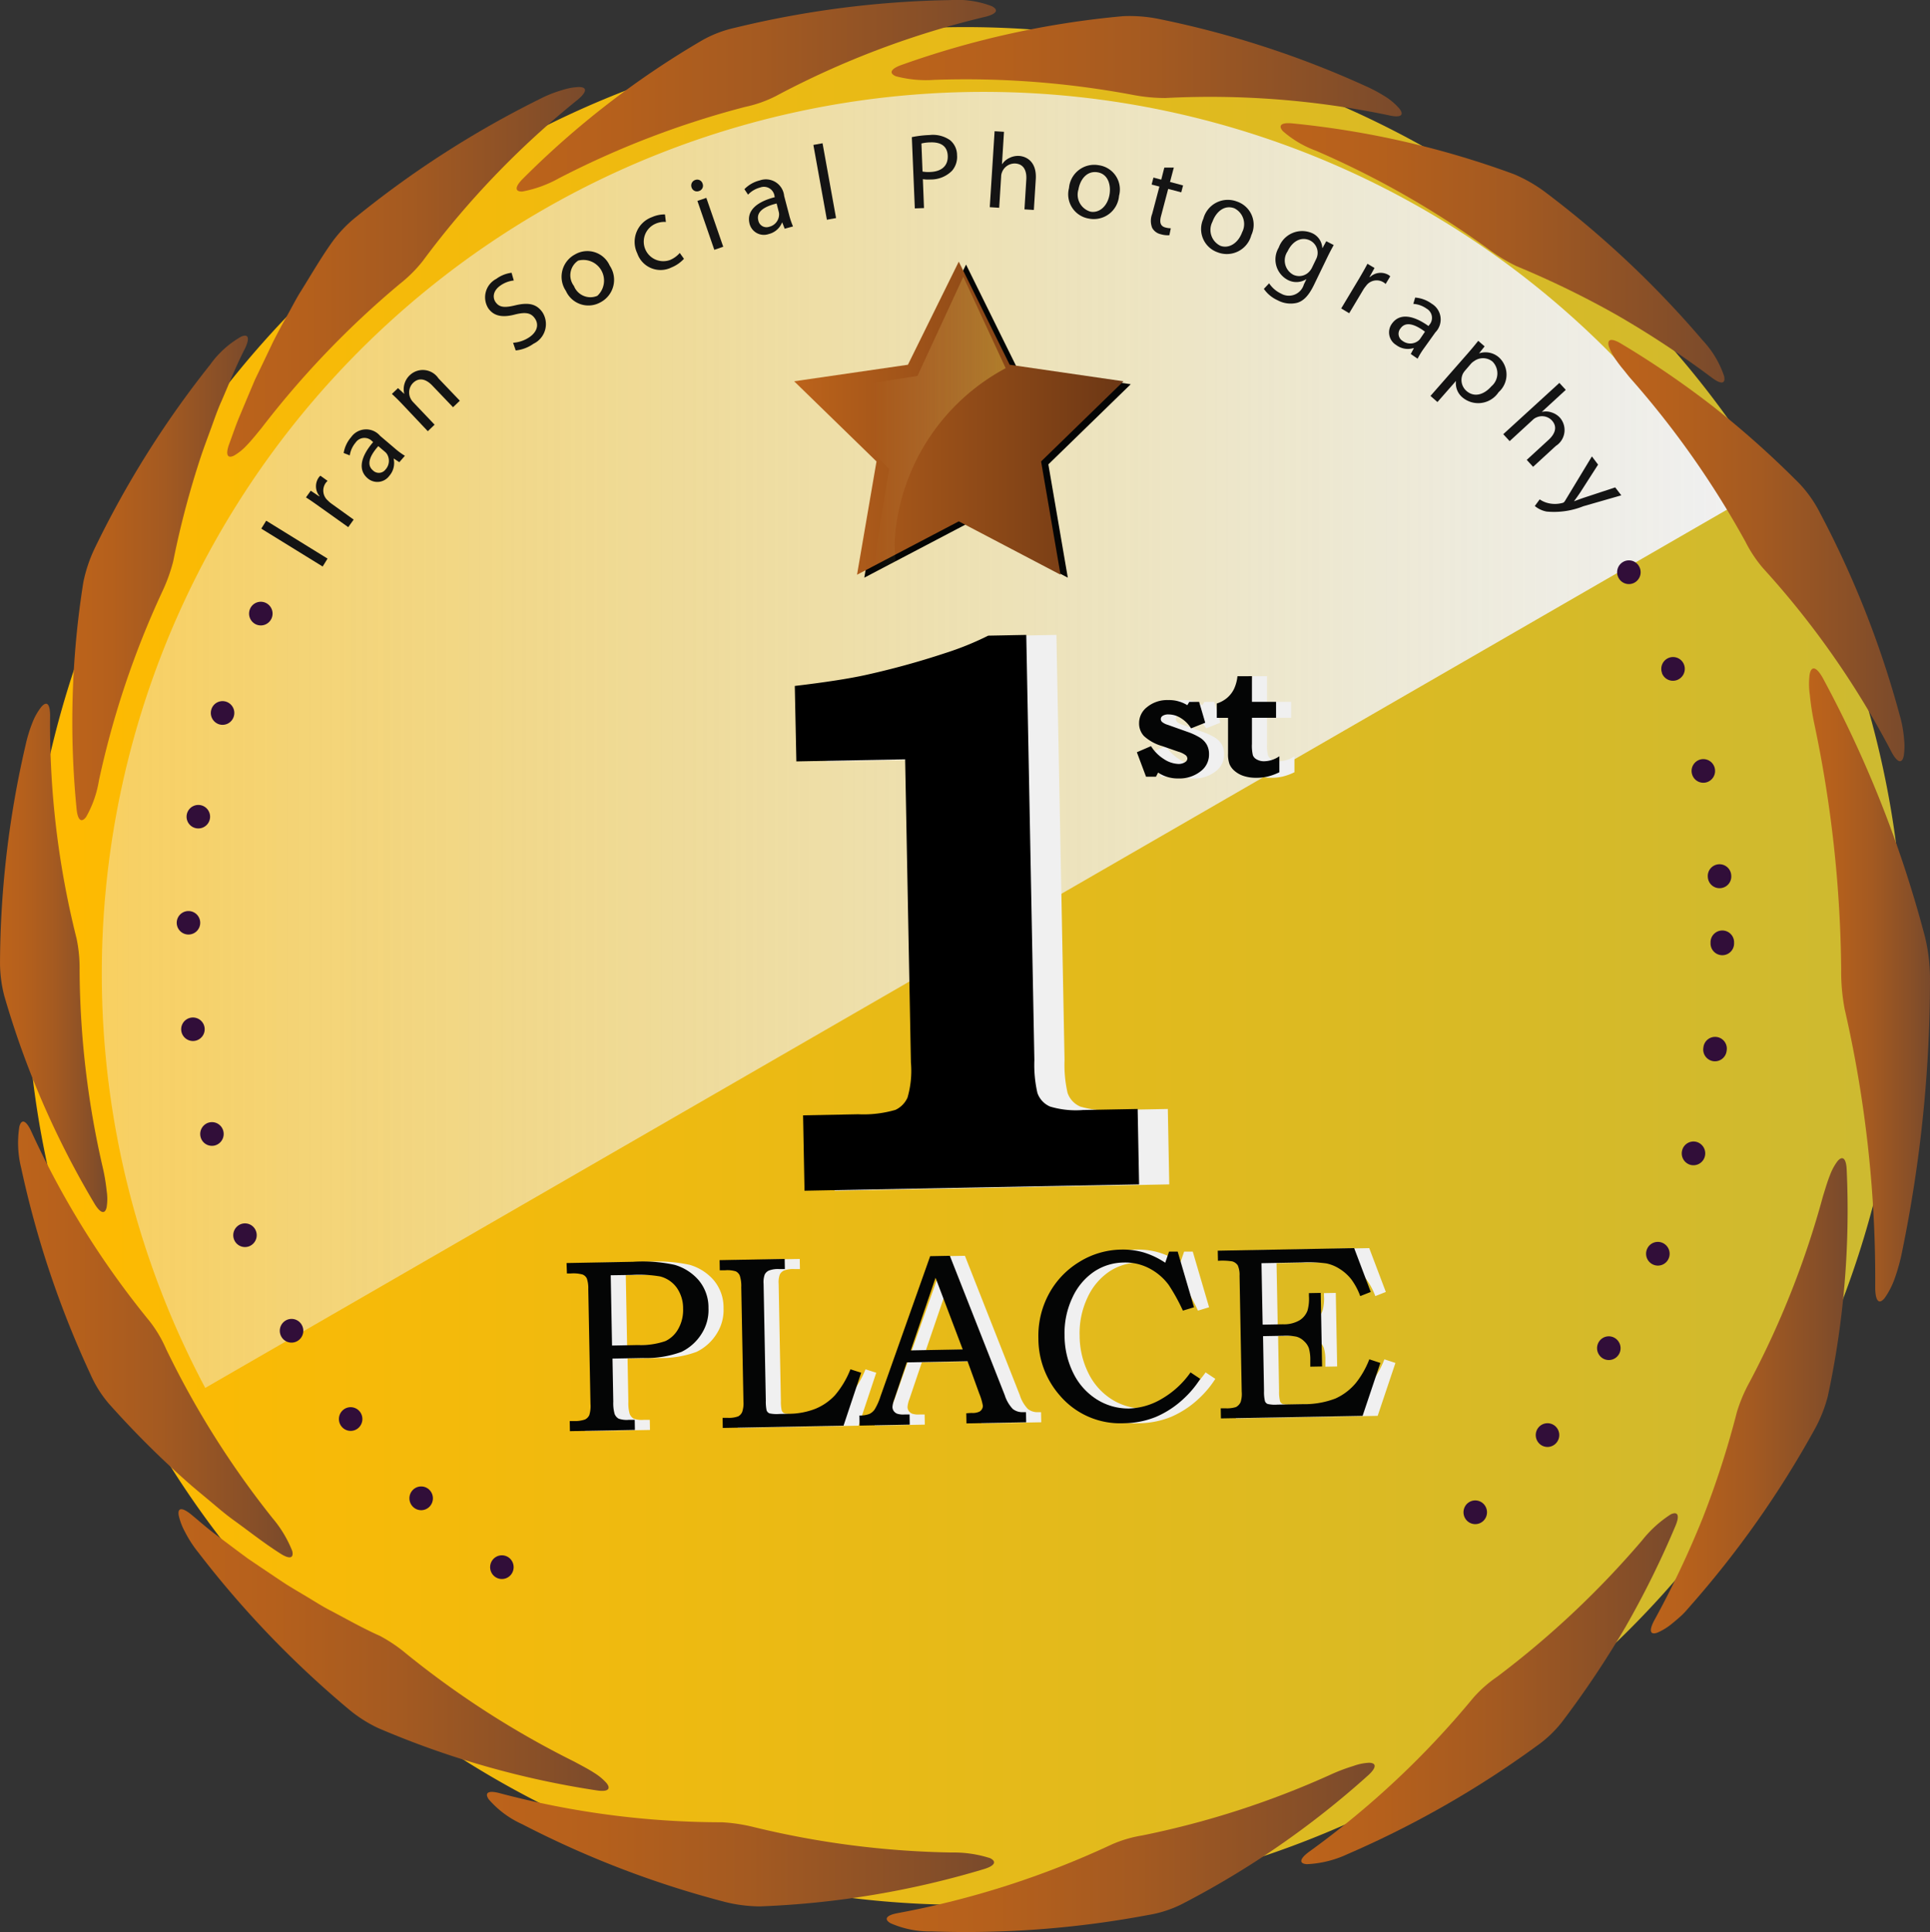 <svg xmlns="http://www.w3.org/2000/svg" xmlns:xlink="http://www.w3.org/1999/xlink" width="63.141" height="63.218" viewBox="0 0 63.141 63.218">
  <rect x="0" y="0" width="63.141" height="63.218" fill="#333333" stroke="none"/>
  <defs>
    <linearGradient id="linear-gradient" y1="0.5" x2="1" y2="0.5" gradientUnits="objectBoundingBox">
      <stop offset="0" stop-color="#f0f0f0" stop-opacity="0.4"/>
      <stop offset="1" stop-color="#f0f0f0"/>
    </linearGradient>
    <linearGradient id="linear-gradient-2" y1="0.5" x2="1" y2="0.5" gradientUnits="objectBoundingBox">
      <stop offset="0" stop-color="#ffba00"/>
      <stop offset="1" stop-color="#cdba31"/>
    </linearGradient>
    <linearGradient id="linear-gradient-4" x1="21.022" y1="2.908" x2="22.022" y2="2.908" gradientUnits="objectBoundingBox">
      <stop offset="0" stop-color="#ffba00" stop-opacity="0"/>
      <stop offset="1" stop-color="#f0f0f0"/>
    </linearGradient>
    <linearGradient id="linear-gradient-5" y1="0.5" x2="1" y2="0.5" gradientUnits="objectBoundingBox">
      <stop offset="0" stop-color="#bc631b"/>
      <stop offset="0.217" stop-color="#b5601c"/>
      <stop offset="0.514" stop-color="#a45a21"/>
      <stop offset="0.855" stop-color="#874f28"/>
      <stop offset="1" stop-color="#794a2c"/>
    </linearGradient>
    <linearGradient id="linear-gradient-19" y1="0.5" x2="1" y2="0.5" gradientUnits="objectBoundingBox">
      <stop offset="0" stop-color="#bc631b"/>
      <stop offset="1" stop-color="#6c3715"/>
    </linearGradient>
    <linearGradient id="linear-gradient-20" x1="0.303" y1="0.5" x2="1.303" y2="0.5" gradientUnits="objectBoundingBox">
      <stop offset="0" stop-color="#ffde98" stop-opacity="0"/>
      <stop offset="1" stop-color="#f6e42e"/>
    </linearGradient>
  </defs>
  <g id="Group_278" data-name="Group 278" transform="translate(-5.861 -4.973)">
    <path id="Path_300" data-name="Path 300" d="M66.534,26.053A28.849,28.849,0,0,0,16.593,54.886Z" transform="translate(-3.71 -3.779)" fill="url(#linear-gradient)"/>
    <path id="Path_301" data-name="Path 301" d="M69.026,37.493A30.721,30.721,0,1,1,38.3,6.771,30.722,30.722,0,0,1,69.026,37.493Z" transform="translate(-0.872 -0.911)" fill="url(#linear-gradient-2)"/>
    <path id="Path_302" data-name="Path 302" d="M65.912,24.6A28.849,28.849,0,0,0,15.971,53.428Z" transform="translate(-3.395 -3.041)" fill="url(#linear-gradient)"/>
    <path id="Path_303" data-name="Path 303" d="M11.378,39.416A28.848,28.848,0,1,1,40.226,68.264,28.848,28.848,0,0,1,11.378,39.416Z" transform="translate(-2.794 -2.834)" fill="url(#linear-gradient-4)"/>
    <g id="Group_265" data-name="Group 265" transform="translate(5.861 4.973)">
      <g id="Group_264" data-name="Group 264">
        <g id="Group_263" data-name="Group 263">
          <path id="Path_304" data-name="Path 304" d="M115.525,97.284a1.977,1.977,0,0,0,.48-.3c.093-.075.191-.158.292-.25s.192-.2.287-.31a32.293,32.293,0,0,0,4.092-5.816,4.616,4.616,0,0,0,.418-1.064,28.9,28.9,0,0,0,.615-7.41c-.016-.364-.134-.468-.3-.273a1.811,1.811,0,0,0-.249.464c-.081.2-.153.447-.231.7a29.369,29.369,0,0,1-2.4,6.07,5.1,5.1,0,0,0-.41.97,29.726,29.726,0,0,1-1.111,3.45,30.868,30.868,0,0,1-1.594,3.371C115.235,97.221,115.274,97.379,115.525,97.284Z" transform="translate(-61.294 -43.866)" fill="url(#linear-gradient-5)"/>
          <path id="Path_305" data-name="Path 305" d="M92.308,116.79a3.491,3.491,0,0,0,1.326-.327,32.164,32.164,0,0,0,6.176-3.528,3.908,3.908,0,0,0,.833-.782,31.31,31.31,0,0,0,2.1-3.143,30.157,30.157,0,0,0,1.626-3.293c.141-.338.08-.481-.152-.376a3.842,3.842,0,0,0-.936.848,29.84,29.84,0,0,1-4.755,4.474,4.125,4.125,0,0,0-.787.7,28.792,28.792,0,0,1-5.354,5.018C92.072,116.61,92.04,116.771,92.308,116.79Z" transform="translate(-49.554 -55.792)" fill="url(#linear-gradient-5)"/>
          <path id="Path_306" data-name="Path 306" d="M64.77,127.1a3.184,3.184,0,0,0,1.338.268,32.188,32.188,0,0,0,7.088-.537,3.85,3.85,0,0,0,1.089-.349,28.981,28.981,0,0,0,6.116-4.228c.268-.247.273-.4.02-.405a1.751,1.751,0,0,0-.514.107,5.81,5.81,0,0,0-.694.26,28.822,28.822,0,0,1-6.207,2.011,4.113,4.113,0,0,0-1.011.3,28.971,28.971,0,0,1-6.987,2.241C64.634,126.835,64.536,126.966,64.77,127.1Z" transform="translate(-35.634 -64.17)" fill="url(#linear-gradient-5)"/>
          <path id="Path_307" data-name="Path 307" d="M38.2,124.022a3.153,3.153,0,0,0,1.095.815,31.832,31.832,0,0,0,6.642,2.546,4.846,4.846,0,0,0,1.136.144,29.24,29.24,0,0,0,7.335-1.222c.349-.107.422-.246.193-.357a3.882,3.882,0,0,0-1.251-.184,29.331,29.331,0,0,1-6.474-.831,5.537,5.537,0,0,0-1.041-.158,28.433,28.433,0,0,1-7.275-.952C38.2,123.725,38.051,123.8,38.2,124.022Z" transform="translate(-22.212 -65.148)" fill="url(#linear-gradient-5)"/>
          <path id="Path_308" data-name="Path 308" d="M17.7,105.245a1.991,1.991,0,0,0,.2.528,3.88,3.88,0,0,0,.437.677,32.456,32.456,0,0,0,4.921,5.132,4.432,4.432,0,0,0,.963.617,29.145,29.145,0,0,0,7.149,2.04c.36.057.484-.039.326-.238a1.8,1.8,0,0,0-.406-.336c-.183-.121-.41-.236-.645-.364a29.724,29.724,0,0,1-5.493-3.527,4.945,4.945,0,0,0-.873-.591c-.548-.243-1.064-.538-1.6-.82-.272-.138-.52-.3-.784-.458s-.528-.31-.784-.477l-.765-.514-.386-.261-.372-.276-.751-.564c-.25-.19-.485-.4-.729-.6C17.814,104.972,17.652,104.981,17.7,105.245Z" transform="translate(-11.852 -55.656)" fill="url(#linear-gradient-5)"/>
          <path id="Path_309" data-name="Path 309" d="M7.1,79.5A3.392,3.392,0,0,0,7.16,80.86,31.947,31.947,0,0,0,9.422,87.6a3.833,3.833,0,0,0,.607.97,30.508,30.508,0,0,0,2.681,2.662c.234.2.479.4.716.6s.466.394.719.573c.5.363.969.734,1.482,1.06.305.2.458.169.4-.077a3.87,3.87,0,0,0-.651-1.081A29.39,29.39,0,0,1,11.9,86.78a4.16,4.16,0,0,0-.537-.907,28.582,28.582,0,0,1-3.88-6.227C7.321,79.3,7.17,79.239,7.1,79.5Z" transform="translate(-6.466 -42.639)" fill="url(#linear-gradient-5)"/>
          <path id="Path_310" data-name="Path 310" d="M7.218,51.728a2.04,2.04,0,0,0-.285.493,4.78,4.78,0,0,0-.236.769,31.992,31.992,0,0,0-.835,7.062A4.311,4.311,0,0,0,6,61.186,28.965,28.965,0,0,0,8.958,68c.19.312.343.349.393.1a1.743,1.743,0,0,0,0-.525,6.354,6.354,0,0,0-.12-.732,29.321,29.321,0,0,1-.766-6.483,4.74,4.74,0,0,0-.1-1.05A28.6,28.6,0,0,1,7.5,52.028C7.5,51.647,7.4,51.527,7.218,51.728Z" transform="translate(-5.861 -28.605)" fill="url(#linear-gradient-5)"/>
          <path id="Path_311" data-name="Path 311" d="M16.176,27.261a3.183,3.183,0,0,0-1.011.916A31.976,31.976,0,0,0,11.381,34.2a4.823,4.823,0,0,0-.363,1.086,29.085,29.085,0,0,0-.222,7.432c.035.363.157.46.311.258a3.556,3.556,0,0,0,.419-1.191A29.258,29.258,0,0,1,13.6,35.6a5.537,5.537,0,0,0,.357-.991,29.08,29.08,0,0,1,.93-3.5c.1-.291.207-.575.313-.866s.207-.589.334-.869c.246-.567.479-1.158.766-1.716C16.47,27.309,16.423,27.154,16.176,27.261Z" transform="translate(-8.29 -16.244)" fill="url(#linear-gradient-5)"/>
          <path id="Path_312" data-name="Path 312" d="M32.437,10.741a2.008,2.008,0,0,0-.558.1,4.083,4.083,0,0,0-.749.3,32.224,32.224,0,0,0-5.983,3.843,4.226,4.226,0,0,0-.791.825c-.37.518-.69,1.074-1.022,1.606-.168.264-.309.551-.462.821s-.3.545-.442.823l-.4.837-.2.415-.18.425-.353.842c-.114.28-.211.571-.316.853-.123.343-.055.483.171.366a1.821,1.821,0,0,0,.409-.334c.152-.157.312-.356.481-.563a29.843,29.843,0,0,1,4.518-4.712,4.525,4.525,0,0,0,.749-.743,28.685,28.685,0,0,1,5.082-5.293C32.682,10.909,32.705,10.747,32.437,10.741Z" transform="translate(-13.486 -7.894)" fill="url(#linear-gradient-5)"/>
          <path id="Path_313" data-name="Path 313" d="M55.659,5.176a3.163,3.163,0,0,0-1.35-.2,31.95,31.95,0,0,0-7.052.905,3.865,3.865,0,0,0-1.069.407,28.852,28.852,0,0,0-5.883,4.545c-.258.261-.254.418,0,.406a3.923,3.923,0,0,0,1.186-.431,29.267,29.267,0,0,1,6.093-2.336,4.055,4.055,0,0,0,.994-.348,28.71,28.71,0,0,1,6.86-2.6C55.809,5.434,55.9,5.3,55.659,5.176Z" transform="translate(-23.21 -4.973)" fill="url(#linear-gradient-5)"/>
          <path id="Path_314" data-name="Path 314" d="M81.586,9.071a2.033,2.033,0,0,0-.427-.376,5.186,5.186,0,0,0-.709-.381,31.4,31.4,0,0,0-6.767-2.19,4.835,4.835,0,0,0-1.141-.086,29.449,29.449,0,0,0-7.262,1.6c-.343.124-.408.267-.173.366a3.845,3.845,0,0,0,1.257.118,29.581,29.581,0,0,1,6.509.494,5.631,5.631,0,0,0,1.049.1,28.558,28.558,0,0,1,7.315.566C81.611,9.369,81.749,9.286,81.586,9.071Z" transform="translate(-35.798 -5.509)" fill="url(#linear-gradient-5)"/>
          <path id="Path_315" data-name="Path 315" d="M105.261,21.415a3.2,3.2,0,0,0-.7-1.168,32.342,32.342,0,0,0-5.179-4.872,4.847,4.847,0,0,0-.995-.566,29.281,29.281,0,0,0-7.247-1.662c-.363-.037-.481.063-.313.254a3.426,3.426,0,0,0,1.087.642,29.646,29.646,0,0,1,5.667,3.238,5.394,5.394,0,0,0,.9.542,30.044,30.044,0,0,1,3.258,1.587,31.089,31.089,0,0,1,3.114,2.052C105.157,21.693,105.319,21.677,105.261,21.415Z" transform="translate(-48.856 -9.109)" fill="url(#linear-gradient-5)"/>
          <path id="Path_316" data-name="Path 316" d="M122.145,41.133a2.028,2.028,0,0,0,.012-.567,3.882,3.882,0,0,0-.147-.792,31.965,31.965,0,0,0-2.611-6.617,4.074,4.074,0,0,0-.658-.936,31.044,31.044,0,0,0-2.817-2.518,30.138,30.138,0,0,0-3.031-2.073c-.313-.187-.464-.146-.392.1a1.781,1.781,0,0,0,.25.463c.063.09.135.185.215.28s.156.2.244.3a29.722,29.722,0,0,1,3.756,5.338,4.332,4.332,0,0,0,.584.878,28.477,28.477,0,0,1,4.2,6.012C121.933,41.34,122.086,41.395,122.145,41.133Z" transform="translate(-59.865 -16.39)" fill="url(#linear-gradient-5)"/>
        </g>
        <path id="Path_317" data-name="Path 317" d="M128.268,69.885a2.628,2.628,0,0,0,.316-.614,6.376,6.376,0,0,0,.26-.958,44.16,44.16,0,0,0,.9-8.8,5.917,5.917,0,0,0-.158-1.413,38.314,38.314,0,0,0-3.341-8.479c-.214-.389-.385-.432-.44-.123a2.429,2.429,0,0,0,.007.654,8.764,8.764,0,0,0,.138.91,40.568,40.568,0,0,1,.888,8.071,6.578,6.578,0,0,0,.114,1.307,39.488,39.488,0,0,1,1,9.074C127.949,69.989,128.07,70.138,128.268,69.885Z" transform="translate(-66.603 -27.422)" fill="url(#linear-gradient-5)"/>
      </g>
    </g>
    <path id="Path_318" data-name="Path 318" d="M67.756,54.641h0a.385.385,0,1,0,.769,0h0a.385.385,0,1,0-.769,0Zm-.089-2.147h0a.384.384,0,1,0,.765-.066h0a.384.384,0,1,0-.765.066ZM67.145,49.1h0a.383.383,0,0,0,.459.293.387.387,0,0,0,.29-.463h0a.384.384,0,0,0-.459-.292.388.388,0,0,0-.29.464Zm-.98-3.287h0a.383.383,0,0,0,.5.226.39.39,0,0,0,.223-.5h0a.383.383,0,0,0-.495-.225.388.388,0,0,0-.224.5ZM64.747,42.7h0a.382.382,0,0,0,.522.154.39.39,0,0,0,.152-.526h0a.381.381,0,0,0-.522-.154.389.389,0,0,0-.152.526ZM20.674,44.034h0a.389.389,0,0,0-.184-.517.382.382,0,0,0-.511.186h0a.389.389,0,0,0,.184.515.384.384,0,0,0,.511-.185Zm-1.232,3.2h0a.387.387,0,0,0-.253-.485.382.382,0,0,0-.48.254h0a.39.39,0,0,0,.252.487.384.384,0,0,0,.481-.256Zm-.78,3.341h0a.384.384,0,1,0-.759-.124h0a.384.384,0,1,0,.759.124Zm-.318,3.419h0a.384.384,0,1,0-.768-.019h0a.384.384,0,1,0,.768.019Zm.144,3.431h0a.384.384,0,1,0-.764.086h0a.384.384,0,1,0,.764-.086ZM19.1,60.8h0a.383.383,0,0,0-.465-.281.389.389,0,0,0-.279.471.383.383,0,0,0,.467.281A.389.389,0,0,0,19.1,60.8Zm1.064,3.261h0a.382.382,0,0,0-.5-.212.389.389,0,0,0-.21.505h0a.382.382,0,0,0,.5.212.389.389,0,0,0,.21-.505Zm1.5,3.078h0a.381.381,0,0,0-.525-.14.39.39,0,0,0-.139.53h0a.381.381,0,0,0,.525.14.388.388,0,0,0,.139-.53Zm1.905,2.845h0a.382.382,0,0,0-.539-.068.39.39,0,0,0-.067.544h0a.381.381,0,0,0,.539.068.391.391,0,0,0,.067-.544Zm2.272,2.554h0a.382.382,0,0,0-.544.008.39.39,0,0,0,.008.548h0a.38.38,0,0,0,.543-.007.391.391,0,0,0-.008-.549Zm2.6,2.218h0a.383.383,0,0,0-.537.083.391.391,0,0,0,.082.543h0a.383.383,0,0,0,.537-.083.391.391,0,0,0-.082-.543Zm31.356-1.769h0a.392.392,0,0,0-.022.549.383.383,0,0,0,.543.023h0a.391.391,0,0,0,.022-.549.382.382,0,0,0-.542-.023ZM62.125,70.5h0a.391.391,0,0,0,.052.547.381.381,0,0,0,.541-.054h0a.39.39,0,0,0-.052-.546.384.384,0,0,0-.541.053ZM64.1,67.7h0a.391.391,0,0,0,.125.534.383.383,0,0,0,.53-.127.39.39,0,0,0-.126-.533A.381.381,0,0,0,64.1,67.7Zm1.579-3.042h0a.388.388,0,0,0,.2.511.382.382,0,0,0,.506-.2h0a.39.39,0,0,0-.2-.511.383.383,0,0,0-.506.2Zm1.149-3.233h0a.389.389,0,0,0,.265.479.385.385,0,0,0,.474-.269h0a.389.389,0,0,0-.265-.479.383.383,0,0,0-.474.268Zm.694-3.361h0a.384.384,0,1,0,.76.106h0a.384.384,0,1,0-.76-.106Z" transform="translate(-5.933 -18.817)" fill="#310e39"/>
    <g id="Group_266" data-name="Group 266" transform="translate(31.842 13.534)">
      <path id="Path_319" data-name="Path 319" d="M64.374,22.514l1.665,3.374,3.723.541-2.695,2.623.636,3.707-3.329-1.747-3.329,1.747.637-3.707-2.694-2.623,3.722-.541Z" transform="translate(-58.75 -22.418)" fill="#040505"/>
      <path id="Path_320" data-name="Path 320" d="M63.892,22.32l1.665,3.374,3.723.541-2.695,2.623.636,3.707-3.329-1.747-3.329,1.747.637-3.707-2.694-2.623,3.722-.541Z" transform="translate(-58.506 -22.32)" fill="url(#linear-gradient-19)"/>
      <path id="Path_321" data-name="Path 321" d="M62.524,32.729a5.66,5.66,0,0,1-.046-.7,6.889,6.889,0,0,1,3.635-5.716L64.727,23.32l-1.5,3.247-3.361.521L62.3,29.611l-.575,3.568Z" transform="translate(-59.193 -22.826)" opacity="0.5" fill="url(#linear-gradient-20)"/>
    </g>
    <g id="Group_267" data-name="Group 267" transform="translate(32.85 25.748)">
      <path id="Path_322" data-name="Path 322" d="M68.123,47.07l.265,13.911a4.115,4.115,0,0,0,.1,1.078.754.754,0,0,0,.414.444,2.948,2.948,0,0,0,1.079.113l1.786-.034.047,2.467-10.946.208-.047-2.467,1.805-.035a3.733,3.733,0,0,0,1.218-.144.808.808,0,0,0,.393-.4,3.13,3.13,0,0,0,.112-1.152l-.189-9.918-3.559.068L60.55,48.74q1.522-.181,2.333-.362a26.459,26.459,0,0,0,2.581-.711,9.718,9.718,0,0,0,1.414-.573Z" transform="translate(-60.55 -47.07)" fill="#f0f0f0"/>
    </g>
    <g id="Group_268" data-name="Group 268" transform="translate(43.549 27.098)">
      <path id="Path_323" data-name="Path 323" d="M83.942,51.449h.322l.2.682L84,52.316a1,1,0,0,0-.332-.335.759.759,0,0,0-.4-.121.341.341,0,0,0-.194.044.127.127,0,0,0-.064.105.132.132,0,0,0,.045.1.558.558,0,0,0,.188.093l.674.24a2.124,2.124,0,0,1,.343.159.672.672,0,0,1,.246.234.627.627,0,0,1,.082.324.68.68,0,0,1-.255.546,1.122,1.122,0,0,1-.745.25,1.156,1.156,0,0,1-.666-.193l-.069.135h-.326l-.3-.8.463-.2a1.33,1.33,0,0,0,.429.428.914.914,0,0,0,.468.155.389.389,0,0,0,.223-.062.139.139,0,0,0,.069-.115.149.149,0,0,0-.054-.108.724.724,0,0,0-.238-.115l-.529-.184a1.482,1.482,0,0,1-.6-.33.6.6,0,0,1-.158-.416.658.658,0,0,1,.248-.52,1.036,1.036,0,0,1,.7-.24,1.145,1.145,0,0,1,.63.167Z" transform="translate(-82.229 -50.608)" fill="#f0f0f0"/>
      <path id="Path_324" data-name="Path 324" d="M88.673,49.806v.84h.789v.522h-.789v.853a1.368,1.368,0,0,0,.03.371.255.255,0,0,0,.114.131.479.479,0,0,0,.253.067.912.912,0,0,0,.5-.164v.524a1.922,1.922,0,0,1-.386.141,1.63,1.63,0,0,1-.374.04,1.307,1.307,0,0,1-.4-.057.861.861,0,0,1-.3-.164.6.6,0,0,1-.172-.227.99.99,0,0,1-.047-.348V51.169h-.368V50.7a.977.977,0,0,0,.336-.183.907.907,0,0,0,.224-.286,1.285,1.285,0,0,0,.116-.423Z" transform="translate(-84.91 -49.806)" fill="#f0f0f0"/>
    </g>
    <g id="Group_270" data-name="Group 270" transform="translate(24.889 45.812)">
      <g id="Group_269" data-name="Group 269" transform="translate(0)">
        <path id="Path_325" data-name="Path 325" d="M44.418,88.673l2.171-.041a4.946,4.946,0,0,1,1.365.1,1.649,1.649,0,0,1,.784.5,1.384,1.384,0,0,1,.323.915,1.441,1.441,0,0,1-.217.827,1.593,1.593,0,0,1-.668.606,3.345,3.345,0,0,1-1.255.2l-1,.019.026,1.409a1.307,1.307,0,0,0,.043.4.307.307,0,0,0,.133.157.8.8,0,0,0,.336.038l.189,0,.006.331-2.126.04-.006-.331.13,0a1.02,1.02,0,0,0,.369-.051.293.293,0,0,0,.142-.145,1,1,0,0,0,.038-.365l-.072-3.755a.978.978,0,0,0-.048-.35.262.262,0,0,0-.141-.129,1.15,1.15,0,0,0-.38-.034l-.13,0Zm1.445.4.043,2.3.848-.017a2.457,2.457,0,0,0,.9-.13.948.948,0,0,0,.42-.4,1.256,1.256,0,0,0,.157-.662,1.167,1.167,0,0,0-.21-.687.965.965,0,0,0-.543-.366,4.14,4.14,0,0,0-.924-.049Z" transform="translate(-44.418 -88.184)" fill="#f0f0f0"/>
        <path id="Path_326" data-name="Path 326" d="M54.563,88.484l2.129-.04.006.331-.2,0a.831.831,0,0,0-.323.05.282.282,0,0,0-.135.129.72.72,0,0,0-.038.3l.073,3.83a1.36,1.36,0,0,0,.026.315.163.163,0,0,0,.1.1,1.159,1.159,0,0,0,.319.018l.3-.006a2.4,2.4,0,0,0,.879-.164,1.811,1.811,0,0,0,.637-.441,3,3,0,0,0,.507-.85l.352.112L58.618,93.9l-3.951.075-.006-.331.173,0a.864.864,0,0,0,.338-.049.292.292,0,0,0,.131-.146.881.881,0,0,0,.04-.345l-.071-3.735a1.111,1.111,0,0,0-.05-.382.276.276,0,0,0-.129-.136.927.927,0,0,0-.351-.035l-.173,0Z" transform="translate(-49.556 -88.09)" fill="#f0f0f0"/>
        <path id="Path_327" data-name="Path 327" d="M66.146,88.249l.644-.012,1.795,4.558a1.171,1.171,0,0,0,.263.453.508.508,0,0,0,.346.105l.087,0,.006.331-1.954.037-.006-.331c.063-.006.124-.01.185-.011a.513.513,0,0,0,.247-.044.22.22,0,0,0,.111-.191,1.9,1.9,0,0,0-.118-.4l-.383-1.057-1.989.038-.406,1.2a.912.912,0,0,0-.062.257.237.237,0,0,0,.044.137.253.253,0,0,0,.114.086.644.644,0,0,0,.229.025c.071,0,.128,0,.173,0l.006.331-1.641.032-.006-.331a.854.854,0,0,0,.328-.051.445.445,0,0,0,.172-.149,1.989,1.989,0,0,0,.189-.427Zm-.635,3.083,1.7-.032-.889-2.345Z" transform="translate(-54.25 -87.985)" fill="#f0f0f0"/>
        <path id="Path_328" data-name="Path 328" d="M79.98,87.893l.283,0,.534,1.821-.364.11a6.254,6.254,0,0,0-.465-.842,1.858,1.858,0,0,0-.638-.543,1.7,1.7,0,0,0-.833-.189,1.78,1.78,0,0,0-.972.3,2.061,2.061,0,0,0-.708.851,2.713,2.713,0,0,0-.255,1.246,2.768,2.768,0,0,0,.305,1.259,2.1,2.1,0,0,0,.777.84,1.928,1.928,0,0,0,1.041.28,2.223,2.223,0,0,0,1.065-.321,2.958,2.958,0,0,0,.933-.86l.318.211a3.212,3.212,0,0,1-.516.624,3.129,3.129,0,0,1-.92.615,2.838,2.838,0,0,1-1.059.213,2.591,2.591,0,0,1-2.1-.909,2.82,2.82,0,0,1-.7-1.861,2.882,2.882,0,0,1,.339-1.453,2.749,2.749,0,0,1,.99-1.049,2.672,2.672,0,0,1,1.38-.409,2.437,2.437,0,0,1,.74.095,2.618,2.618,0,0,1,.7.335Z" transform="translate(-60.269 -87.778)" fill="#f0f0f0"/>
        <path id="Path_329" data-name="Path 329" d="M87.586,87.812l4.463-.085.543,1.435-.344.136a2.194,2.194,0,0,0-.295-.552,1.484,1.484,0,0,0-.376-.337,1.269,1.269,0,0,0-.437-.181,4.323,4.323,0,0,0-.791-.032l-1.332.025.038,2.011.663-.012a1.009,1.009,0,0,0,.552-.135.642.642,0,0,0,.253-.314,1.439,1.439,0,0,0,.046-.481V89.2l.386-.007L91,91.6l-.386.007,0-.209a1.358,1.358,0,0,0-.048-.4.585.585,0,0,0-.157-.227.577.577,0,0,0-.241-.144,1.669,1.669,0,0,0-.437-.031l-.663.012L89.1,92.4a1.278,1.278,0,0,0,.032.34.165.165,0,0,0,.086.087,1.079,1.079,0,0,0,.324.021l.824-.015a2.831,2.831,0,0,0,1.075-.186,1.866,1.866,0,0,0,.674-.52,2.949,2.949,0,0,0,.43-.761l.361.119-.581,1.731L87.69,93.3l-.006-.331.157,0a.98.98,0,0,0,.342-.041.344.344,0,0,0,.154-.168.9.9,0,0,0,.033-.34L88.3,88.638a.783.783,0,0,0-.058-.345.329.329,0,0,0-.18-.131,2.023,2.023,0,0,0-.469-.019Z" transform="translate(-66.282 -87.727)" fill="#f0f0f0"/>
      </g>
    </g>
    <g id="Group_272" data-name="Group 272" transform="translate(14.41 9.267)">
      <g id="Group_271" data-name="Group 271" transform="translate(0 0)">
        <path id="Path_330" data-name="Path 330" d="M23.343,39.5l2.007,1.24-.16.259-2.008-1.239Z" transform="translate(-23.183 -26.756)" fill="#141414"/>
        <path id="Path_331" data-name="Path 331" d="M26.581,37.531c-.162-.116-.3-.214-.438-.3l.157-.219.276.185.008-.011a.505.505,0,0,1-.028-.6.316.316,0,0,1,.059-.065l.236.169a.443.443,0,0,0-.07.079.431.431,0,0,0,.08.566.848.848,0,0,0,.109.095l.733.527-.177.247Z" transform="translate(-24.682 -25.249)" fill="#141414"/>
        <path id="Path_332" data-name="Path 332" d="M30.464,34.513l-.179-.119-.006.008a.635.635,0,0,1-.144.559.484.484,0,0,1-.707.079c-.312-.266-.247-.688.18-1.185l-.027-.022a.349.349,0,0,0-.548.039.841.841,0,0,0-.19.418l-.2-.078a1.059,1.059,0,0,1,.246-.521.6.6,0,0,1,.946-.041l.483.411a2.347,2.347,0,0,0,.328.242Zm-.688-.526c-.223.252-.425.581-.175.794a.272.272,0,0,0,.412-.03.422.422,0,0,0,.05-.5A.335.335,0,0,0,30,34.178Z" transform="translate(-25.949 -23.683)" fill="#141414"/>
        <path id="Path_333" data-name="Path 333" d="M32.167,30.606c-.121-.127-.224-.228-.327-.322l.2-.19.206.19,0,0a.627.627,0,0,1,.185-.618.616.616,0,0,1,.932.108l.7.732-.223.213-.675-.706c-.19-.2-.421-.292-.631-.091a.441.441,0,0,0-.081.514.485.485,0,0,0,.084.118l.7.736-.222.214Z" transform="translate(-27.568 -21.688)" fill="#141414"/>
        <path id="Path_334" data-name="Path 334" d="M38.928,25.351a1.082,1.082,0,0,0,.536-.185c.257-.177.313-.416.177-.612-.125-.181-.3-.213-.633-.133-.394.107-.7.078-.893-.2a.679.679,0,0,1,.263-.961,1.069,1.069,0,0,1,.5-.2l.073.253a.934.934,0,0,0-.433.162c-.265.183-.256.412-.164.544.125.181.305.189.644.107.417-.1.693-.057.891.228a.713.713,0,0,1-.294,1.029,1.219,1.219,0,0,1-.581.219Z" transform="translate(-30.691 -18.429)" fill="#141414"/>
        <path id="Path_335" data-name="Path 335" d="M44.664,22.091a.83.83,0,0,1-.3,1.2.806.806,0,0,1-1.133-.372.827.827,0,0,1,.3-1.195A.8.8,0,0,1,44.664,22.091Zm-1.17.666a.578.578,0,0,0,.766.322.676.676,0,0,0-.627-1.152A.576.576,0,0,0,43.494,22.757Z" transform="translate(-33.266 -17.694)" fill="#141414"/>
        <path id="Path_336" data-name="Path 336" d="M49.548,20.642a1.135,1.135,0,0,1-.408.283.805.805,0,0,1-1.118-.458.862.862,0,0,1,.478-1.188,1.026,1.026,0,0,1,.427-.089l.03.247a.71.71,0,0,0-.359.067.639.639,0,0,0,.5,1.175.874.874,0,0,0,.313-.228Z" transform="translate(-35.721 -16.468)" fill="#141414"/>
        <path id="Path_337" data-name="Path 337" d="M52.054,17.015a.181.181,0,0,1-.123.242.183.183,0,0,1-.237-.118.188.188,0,0,1,.119-.245A.183.183,0,0,1,52.054,17.015Zm.383,2.164-.553-1.6.292-.1.553,1.6Z" transform="translate(-37.617 -15.299)" fill="#141414"/>
        <path id="Path_338" data-name="Path 338" d="M56.525,18.489l-.077-.2-.01,0a.631.631,0,0,1-.437.375.483.483,0,0,1-.625-.339c-.1-.4.192-.705.825-.868l-.008-.034a.349.349,0,0,0-.472-.282.834.834,0,0,0-.394.233l-.119-.179a1.044,1.044,0,0,1,.5-.286.6.6,0,0,1,.8.507l.161.613a2.408,2.408,0,0,0,.129.385Zm-.263-.825c-.326.078-.681.233-.6.551a.272.272,0,0,0,.355.211.419.419,0,0,0,.324-.378.332.332,0,0,0-.007-.1Z" transform="translate(-39.403 -15.299)" fill="#141414"/>
        <path id="Path_339" data-name="Path 339" d="M59.781,14.525l.3-.055.442,2.448-.3.055Z" transform="translate(-41.72 -14.077)" fill="#141414"/>
        <path id="Path_340" data-name="Path 340" d="M66.308,13.993a3.526,3.526,0,0,1,.583-.069.975.975,0,0,1,.67.17.633.633,0,0,1,.226.486.693.693,0,0,1-.162.511.972.972,0,0,1-.71.288,1.054,1.054,0,0,1-.246-.011l.037.946-.3.011Zm.35,1.126a1.06,1.06,0,0,0,.254.014c.367-.014.584-.2.571-.528s-.238-.454-.575-.44a1.247,1.247,0,0,0-.286.036Z" transform="translate(-45.026 -13.8)" fill="#141414"/>
        <path id="Path_341" data-name="Path 341" d="M71.636,13.674l.307.019-.066,1.057h.007a.567.567,0,0,1,.234-.2.622.622,0,0,1,.32-.068c.227.014.582.177.545.761l-.063,1.007-.307-.019.06-.973c.017-.272-.07-.51-.36-.528a.444.444,0,0,0-.433.282.384.384,0,0,0-.03.146l-.064,1.021-.308-.02Z" transform="translate(-47.646 -13.674)" fill="#141414"/>
        <path id="Path_342" data-name="Path 342" d="M78.346,16.92a.828.828,0,0,1-.983.746.805.805,0,0,1-.654-1,.828.828,0,0,1,.979-.746A.8.8,0,0,1,78.346,16.92Zm-1.328-.208a.577.577,0,0,0,.4.728c.29.049.554-.187.617-.563.049-.283-.032-.666-.39-.726S77.072,16.395,77.018,16.712Z" transform="translate(-50.285 -14.807)" fill="#141414"/>
        <path id="Path_343" data-name="Path 343" d="M82.9,16.084l-.124.471.427.113-.06.227-.427-.113-.233.884c-.054.2-.027.334.139.378a.7.7,0,0,0,.179.026l-.046.227a.755.755,0,0,1-.275-.03.423.423,0,0,1-.288-.21.627.627,0,0,1,0-.457l.237-.894-.255-.067.06-.228.255.068.1-.393Z" transform="translate(-53.047 -14.895)" fill="#141414"/>
        <path id="Path_344" data-name="Path 344" d="M87.136,19.385a.829.829,0,0,1-1.1.561.806.806,0,0,1-.468-1.1.828.828,0,0,1,1.1-.562A.8.8,0,0,1,87.136,19.385Zm-1.271-.44a.577.577,0,0,0,.263.788c.277.1.578-.086.708-.445a.577.577,0,0,0-.257-.785C86.237,18.379,85.974,18.642,85.865,18.945Z" transform="translate(-54.748 -15.983)" fill="#141414"/>
        <path id="Path_345" data-name="Path 345" d="M91.93,20.748c-.059.108-.125.228-.215.414l-.428.885c-.169.35-.341.53-.553.591a.894.894,0,0,1-.643-.085,1.085,1.085,0,0,1-.446-.371L89.817,22a.951.951,0,0,0,.389.336.51.51,0,0,0,.748-.3l.082-.17-.006,0a.6.6,0,0,1-.608.021.756.756,0,0,1-.29-1.056.813.813,0,0,1,1.078-.478.563.563,0,0,1,.347.494l.006,0,.124-.224Zm-.577.463a.452.452,0,0,0-.2-.614c-.265-.127-.562,0-.732.358a.529.529,0,0,0,.186.765.449.449,0,0,0,.521-.1.518.518,0,0,0,.094-.137Z" transform="translate(-56.846 -17.024)" fill="#141414"/>
        <path id="Path_346" data-name="Path 346" d="M95.374,22.923c.1-.172.187-.321.259-.461l.231.138-.161.291.012.007a.508.508,0,0,1,.593-.078.326.326,0,0,1,.07.053l-.15.25a.425.425,0,0,0-.643.065.87.87,0,0,0-.085.116l-.464.776-.262-.156Z" transform="translate(-59.445 -18.125)" fill="#141414"/>
        <path id="Path_347" data-name="Path 347" d="M98.661,26.557l.1-.188-.008-.006a.631.631,0,0,1-.569-.1.482.482,0,0,1-.138-.7c.237-.333.664-.3,1.195.079l.02-.029a.348.348,0,0,0-.085-.542.844.844,0,0,0-.432-.154l.061-.206a1.052,1.052,0,0,1,.54.2.6.6,0,0,1,.121.938l-.368.515a2.478,2.478,0,0,0-.213.347Zm.465-.73c-.269-.2-.613-.374-.8-.107a.272.272,0,0,0,.066.408.421.421,0,0,0,.5.007.34.34,0,0,0,.072-.069Z" transform="translate(-61.056 -19.268)" fill="#141414"/>
        <path id="Path_348" data-name="Path 348" d="M101.9,27.994c.143-.163.254-.3.354-.424l.208.182-.181.228,0,0a.665.665,0,0,1,.669.15.766.766,0,0,1-.03,1.12.8.8,0,0,1-1.178.176.6.6,0,0,1-.216-.544l0,0-.607.691-.228-.2Zm-.069.54a.685.685,0,0,0-.073.1.475.475,0,0,0,.109.575c.244.215.562.14.818-.152a.551.551,0,0,0,.038-.805.491.491,0,0,0-.6-.021.529.529,0,0,0-.1.08Z" transform="translate(-62.441 -20.712)" fill="#141414"/>
        <path id="Path_349" data-name="Path 349" d="M107.355,30.361l.209.228-.779.716,0,.005a.567.567,0,0,1,.309.015.626.626,0,0,1,.277.172.616.616,0,0,1-.133.927l-.743.683-.208-.227.718-.659c.2-.185.3-.416.106-.63a.442.442,0,0,0-.507-.1.365.365,0,0,0-.123.083l-.753.692-.209-.227Z" transform="translate(-64.888 -22.126)" fill="#141414"/>
        <path id="Path_350" data-name="Path 350" d="M109.674,35.5l-.577.9c-.066.1-.147.212-.211.3l0,0c.1-.036.225-.085.348-.125l1-.33.2.26-1.243.357a2.582,2.582,0,0,1-1.2.174.838.838,0,0,1-.387-.182l.16-.217a.822.822,0,0,0,.282.124.929.929,0,0,0,.431,0,.218.218,0,0,0,.073-.024.278.278,0,0,0,.051-.066l.871-1.44Z" transform="translate(-65.941 -24.591)" fill="#141414"/>
      </g>
    </g>
    <g id="Group_274" data-name="Group 274" transform="translate(24.396 45.812)">
      <g id="Group_273" data-name="Group 273">
        <path id="Path_351" data-name="Path 351" d="M43.418,88.673l2.171-.041a4.946,4.946,0,0,1,1.365.1,1.65,1.65,0,0,1,.784.5,1.384,1.384,0,0,1,.323.915,1.441,1.441,0,0,1-.217.827,1.593,1.593,0,0,1-.668.606,3.345,3.345,0,0,1-1.255.2l-1,.019.026,1.409a1.307,1.307,0,0,0,.043.4.307.307,0,0,0,.133.157.8.8,0,0,0,.336.038l.189,0,.006.331-2.126.04-.006-.331.13,0a1.02,1.02,0,0,0,.369-.051.293.293,0,0,0,.142-.145,1,1,0,0,0,.038-.365l-.072-3.755a.978.978,0,0,0-.048-.35.262.262,0,0,0-.141-.129,1.15,1.15,0,0,0-.38-.034l-.13,0Zm1.445.4.043,2.3.848-.017a2.457,2.457,0,0,0,.9-.13.948.948,0,0,0,.42-.4,1.256,1.256,0,0,0,.157-.662,1.167,1.167,0,0,0-.21-.687.965.965,0,0,0-.543-.366,4.14,4.14,0,0,0-.924-.049Z" transform="translate(-43.418 -88.184)" fill="#040505"/>
        <path id="Path_352" data-name="Path 352" d="M53.563,88.484l2.129-.04.006.331-.2,0a.831.831,0,0,0-.323.05.282.282,0,0,0-.135.129.72.72,0,0,0-.038.3l.073,3.83a1.359,1.359,0,0,0,.026.315.163.163,0,0,0,.1.1,1.159,1.159,0,0,0,.319.018l.3-.006a2.4,2.4,0,0,0,.879-.164,1.811,1.811,0,0,0,.637-.441,3,3,0,0,0,.507-.85l.352.112L57.618,93.9l-3.951.075-.006-.331.173,0a.864.864,0,0,0,.338-.049.292.292,0,0,0,.131-.146.881.881,0,0,0,.04-.345l-.071-3.735a1.111,1.111,0,0,0-.05-.382.276.276,0,0,0-.129-.136.927.927,0,0,0-.351-.035l-.173,0Z" transform="translate(-48.556 -88.09)" fill="#040505"/>
        <path id="Path_353" data-name="Path 353" d="M65.146,88.249l.644-.012,1.795,4.558a1.171,1.171,0,0,0,.263.453.508.508,0,0,0,.346.105l.087,0,.006.331-1.954.037-.006-.331c.063-.006.124-.01.185-.011a.513.513,0,0,0,.247-.044.22.22,0,0,0,.111-.191,1.9,1.9,0,0,0-.118-.4l-.383-1.057-1.989.038-.406,1.2a.912.912,0,0,0-.062.257.237.237,0,0,0,.044.137.253.253,0,0,0,.114.086.644.644,0,0,0,.229.025c.071,0,.128,0,.173,0l.006.331-1.641.032-.006-.331a.854.854,0,0,0,.328-.051.445.445,0,0,0,.172-.149,1.989,1.989,0,0,0,.19-.427Zm-.635,3.083,1.7-.032-.889-2.345Z" transform="translate(-53.25 -87.985)" fill="#040505"/>
        <path id="Path_354" data-name="Path 354" d="M78.98,87.893l.283,0,.534,1.821-.364.11a6.254,6.254,0,0,0-.465-.842,1.858,1.858,0,0,0-.638-.543,1.7,1.7,0,0,0-.833-.189,1.78,1.78,0,0,0-.972.3,2.061,2.061,0,0,0-.708.851,2.713,2.713,0,0,0-.255,1.246,2.768,2.768,0,0,0,.305,1.259,2.1,2.1,0,0,0,.777.84,1.928,1.928,0,0,0,1.041.28,2.223,2.223,0,0,0,1.065-.321,2.958,2.958,0,0,0,.933-.86l.318.211a3.212,3.212,0,0,1-.516.624,3.129,3.129,0,0,1-.92.615,2.837,2.837,0,0,1-1.059.213,2.591,2.591,0,0,1-2.1-.909,2.82,2.82,0,0,1-.7-1.861,2.882,2.882,0,0,1,.339-1.453,2.749,2.749,0,0,1,.99-1.049,2.672,2.672,0,0,1,1.38-.409,2.437,2.437,0,0,1,.74.095,2.617,2.617,0,0,1,.7.335Z" transform="translate(-59.269 -87.778)" fill="#040505"/>
        <path id="Path_355" data-name="Path 355" d="M86.586,87.812l4.463-.085.543,1.435-.344.136a2.193,2.193,0,0,0-.295-.552,1.484,1.484,0,0,0-.376-.337,1.269,1.269,0,0,0-.437-.181,4.323,4.323,0,0,0-.791-.032l-1.332.025.038,2.011.663-.012a1.009,1.009,0,0,0,.552-.135.642.642,0,0,0,.253-.314,1.439,1.439,0,0,0,.046-.481V89.2l.386-.007L90,91.6l-.386.007,0-.209a1.358,1.358,0,0,0-.048-.4.585.585,0,0,0-.157-.227.577.577,0,0,0-.241-.144,1.669,1.669,0,0,0-.437-.031l-.663.012L88.1,92.4a1.278,1.278,0,0,0,.032.34.165.165,0,0,0,.086.087,1.079,1.079,0,0,0,.324.021l.824-.015a2.831,2.831,0,0,0,1.075-.186,1.866,1.866,0,0,0,.674-.52,2.949,2.949,0,0,0,.43-.761l.361.119-.581,1.731L86.69,93.3l-.006-.331.157,0a.98.98,0,0,0,.342-.041.344.344,0,0,0,.154-.168.9.9,0,0,0,.033-.34L87.3,88.638a.783.783,0,0,0-.058-.345.329.329,0,0,0-.18-.131,2.023,2.023,0,0,0-.469-.019Z" transform="translate(-65.282 -87.727)" fill="#040505"/>
      </g>
    </g>
    <g id="Group_276" data-name="Group 276" transform="translate(31.863 25.748)">
      <g id="Group_275" data-name="Group 275">
        <path id="Path_356" data-name="Path 356" d="M66.123,47.07l.265,13.911a4.114,4.114,0,0,0,.1,1.078.753.753,0,0,0,.414.444,2.948,2.948,0,0,0,1.079.113l1.786-.034.047,2.467-10.946.208-.047-2.467,1.805-.035a3.733,3.733,0,0,0,1.218-.144.808.808,0,0,0,.393-.4,3.13,3.13,0,0,0,.112-1.152l-.189-9.918-3.559.068L58.55,48.74q1.522-.181,2.333-.362a26.458,26.458,0,0,0,2.581-.711,9.719,9.719,0,0,0,1.414-.573Z" transform="translate(-58.55 -47.07)"/>
      </g>
    </g>
    <g id="Group_277" data-name="Group 277" transform="translate(43.056 27.098)">
      <path id="Path_357" data-name="Path 357" d="M82.942,51.449h.322l.2.682L83,52.316a1,1,0,0,0-.332-.335.759.759,0,0,0-.4-.121.341.341,0,0,0-.194.044.127.127,0,0,0-.064.105.132.132,0,0,0,.045.1.559.559,0,0,0,.188.093l.674.24a2.125,2.125,0,0,1,.343.159.672.672,0,0,1,.246.234.627.627,0,0,1,.082.324.68.68,0,0,1-.255.546,1.122,1.122,0,0,1-.745.25,1.156,1.156,0,0,1-.666-.193l-.069.135h-.326l-.3-.8.463-.2a1.33,1.33,0,0,0,.429.428.914.914,0,0,0,.468.155.389.389,0,0,0,.223-.062.139.139,0,0,0,.069-.115.149.149,0,0,0-.054-.108.724.724,0,0,0-.238-.115l-.529-.184a1.482,1.482,0,0,1-.6-.33.6.6,0,0,1-.158-.416.658.658,0,0,1,.248-.52,1.036,1.036,0,0,1,.7-.24,1.145,1.145,0,0,1,.63.167Z" transform="translate(-81.229 -50.608)" fill="#040505"/>
      <path id="Path_358" data-name="Path 358" d="M87.673,49.806v.84h.789v.522h-.789v.853a1.368,1.368,0,0,0,.03.371.255.255,0,0,0,.114.131.479.479,0,0,0,.253.067.912.912,0,0,0,.5-.164v.524a1.922,1.922,0,0,1-.386.141,1.63,1.63,0,0,1-.374.04,1.307,1.307,0,0,1-.4-.057.861.861,0,0,1-.3-.164.6.6,0,0,1-.172-.227.989.989,0,0,1-.047-.348V51.169h-.368V50.7a.977.977,0,0,0,.336-.183.908.908,0,0,0,.224-.286,1.286,1.286,0,0,0,.116-.423Z" transform="translate(-83.91 -49.806)" fill="#040505"/>
    </g>
  </g>
</svg>
